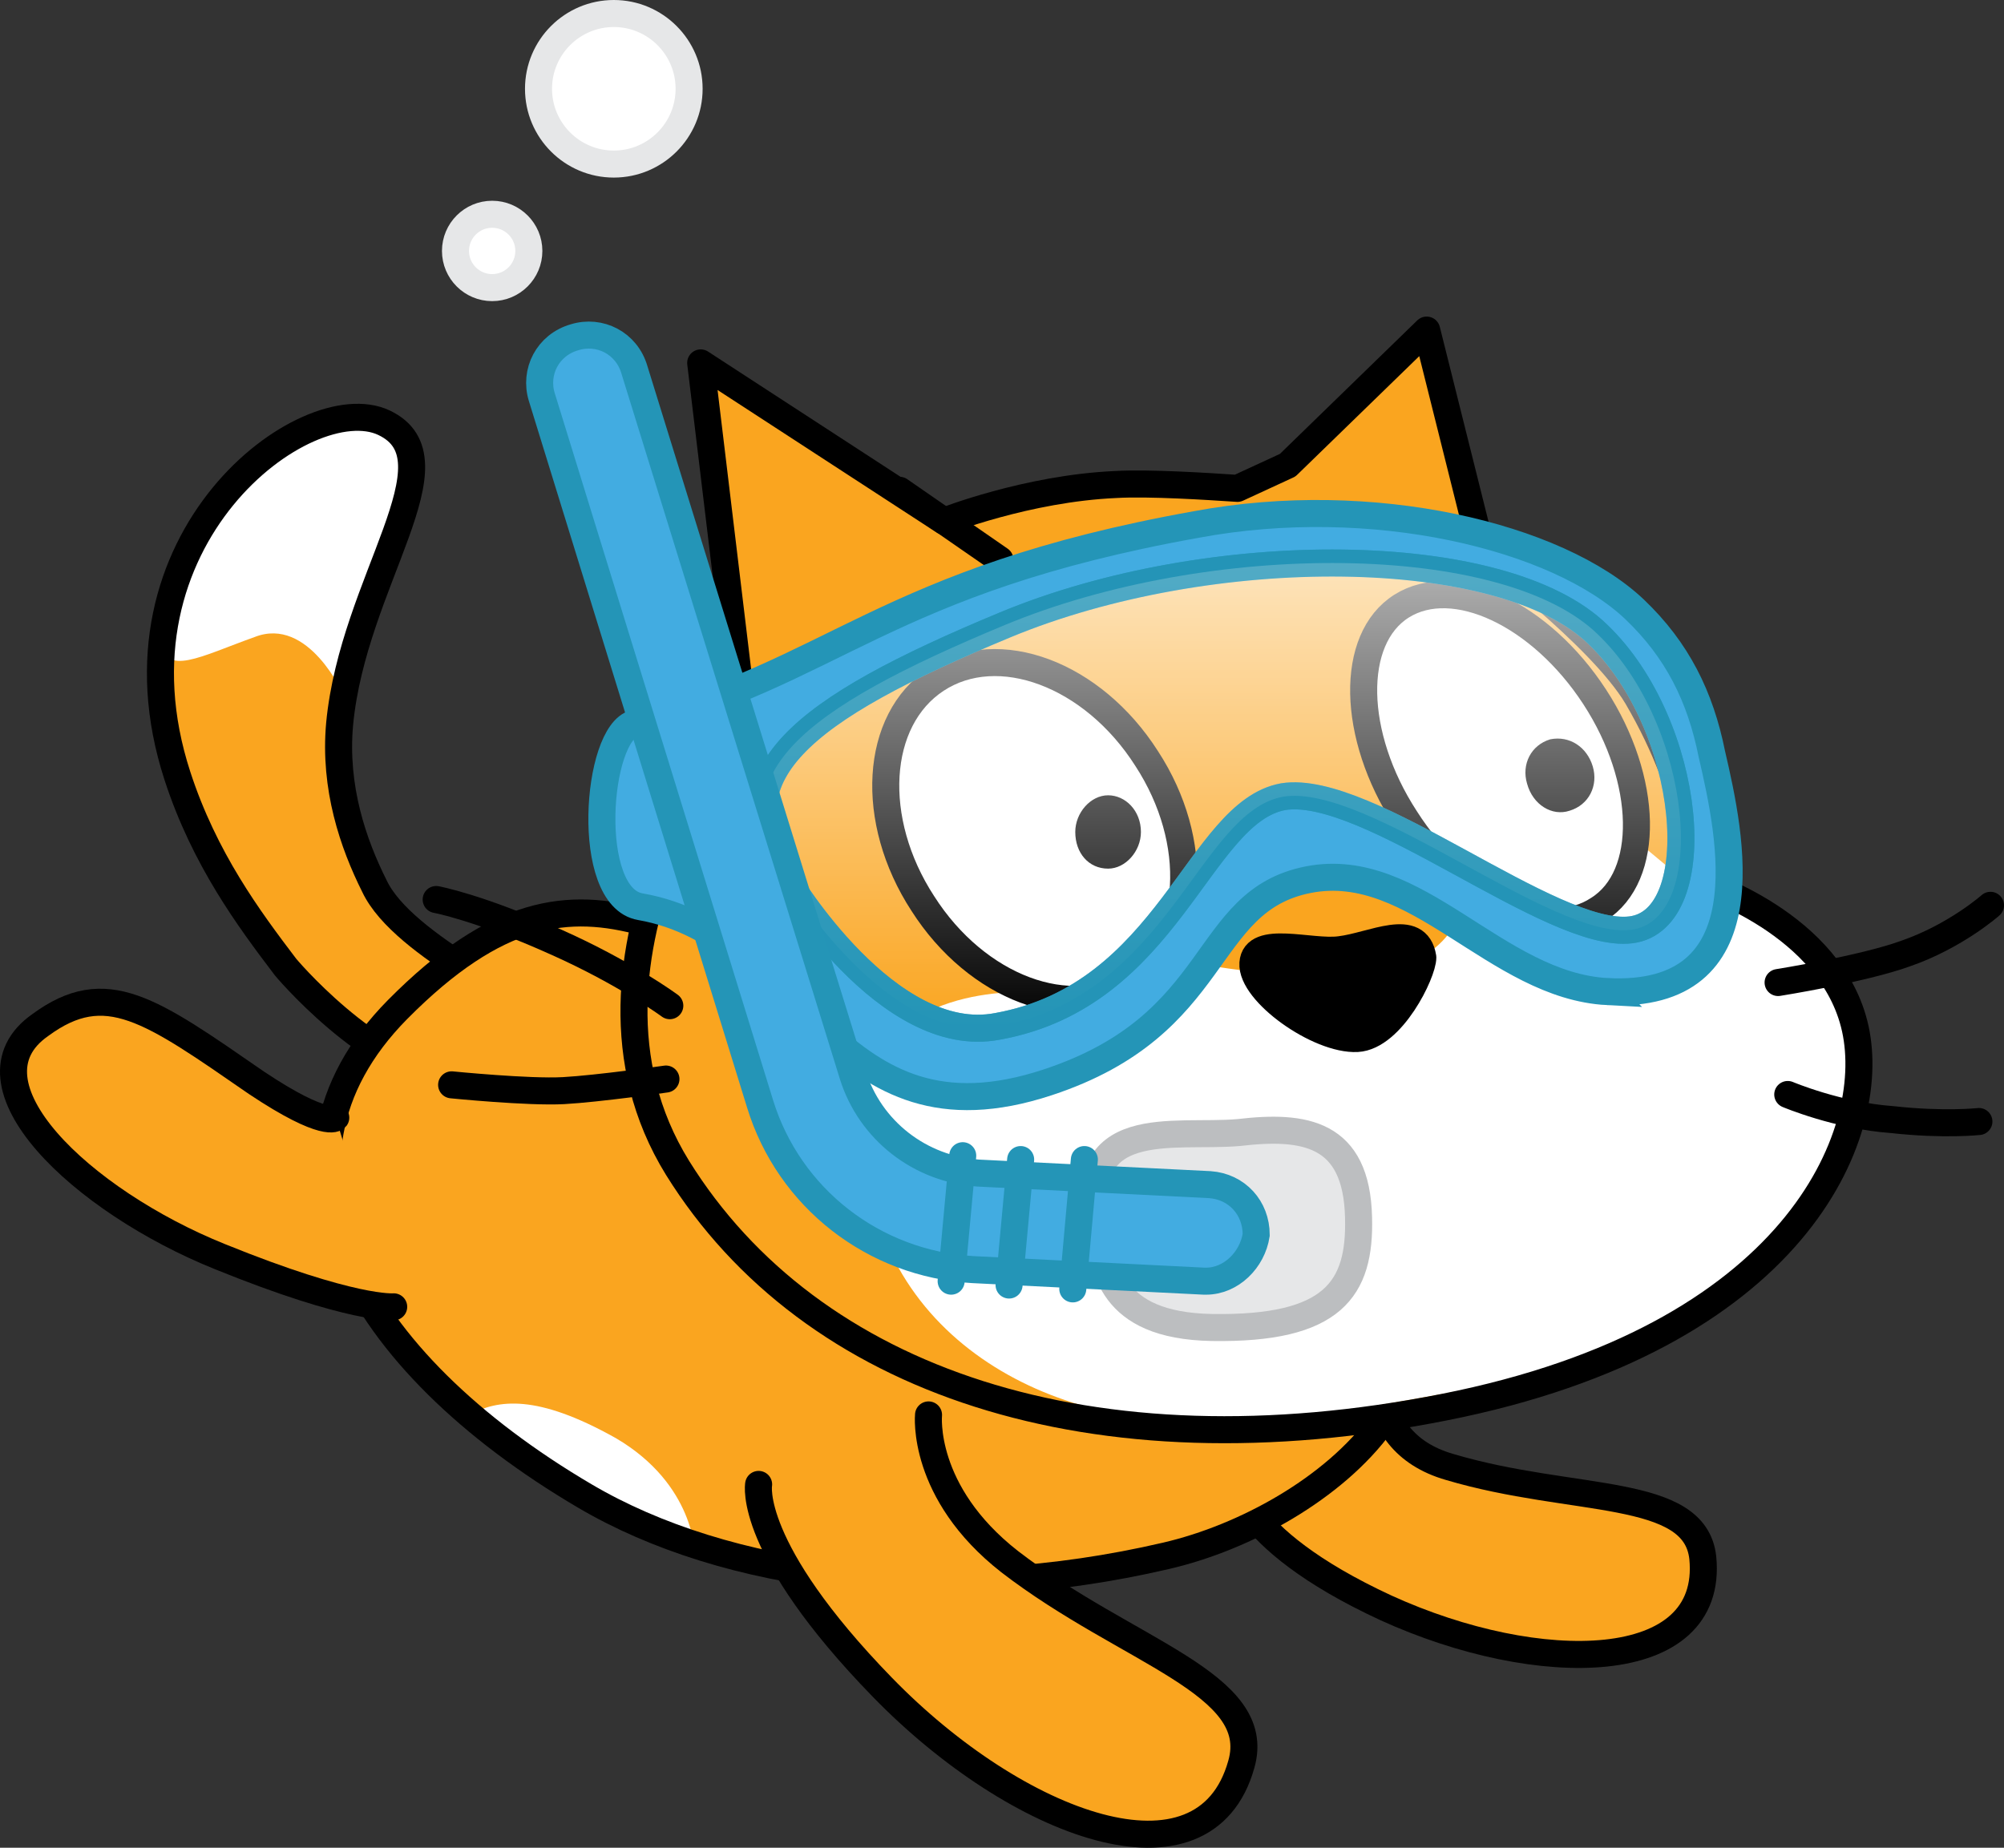 <svg version="1.1" xmlns="http://www.w3.org/2000/svg" xmlns:xlink="http://www.w3.org/1999/xlink" width="103.79" height="95.721" viewBox="0,0,103.79,95.721"><rect x="0" y="0" width="103.79" height="95.721" fill="#333333" stroke="none"/><defs><linearGradient x1="230.721" y1="162.267" x2="230.721" y2="186.367" gradientUnits="userSpaceOnUse" id="color-1"><stop offset="0" stop-color="#ffffff"/><stop offset="1" stop-color="#ffffff" stop-opacity="0"/></linearGradient></defs><g transform="translate(-191.21,-133.1)"><g data-paper-data="{&quot;isPaintingLayer&quot;:true}" fill-rule="nonzero" stroke-miterlimit="10" stroke-dasharray="" stroke-dashoffset="0" style="mix-blend-mode: normal"><path d="M262.8,202.5c0,0 -1.4,5.2 3.5,6.6c6.4,1.9 12.7,1 13.1,4.7c0.6,6.1 -8.5,6.2 -16.4,2.6c-8,-3.7 -7.9,-7 -7.9,-7c0,0 1.7,-7 7.7,-6.9z" fill="#faa51f" stroke="#000000" stroke-width="1.4" stroke-linecap="round" stroke-linejoin="round"/><path d="M219.2,186.1c0.1,0.9 0.4,2.8 -3.8,2.9c-4.2,0.1 -8.9,-5.2 -9.4,-5.8c-1.9,-2.5 -4.2,-5.6 -5.6,-9.9c-4,-12.3 6.7,-20.2 10.7,-18.3c4,1.9 -1.6,8.2 -2.3,15.6c-0.3,3.3 0.7,6.2 1.8,8.4c1.5,3.2 8.5,6.1 8.6,7.1z" fill="#faa51f" stroke="none" stroke-width="1" stroke-linecap="butt" stroke-linejoin="miter"/><path d="M211.6,161.2c-1,2.8 -2.6,7.9 -2.6,7.9c0,0 -1.8,-4.1 -4.6,-3c-2.8,1 -4.7,2.1 -4.8,0.2c0.4,-1.8 0.9,-4.7 3.2,-7.6c2.3,-2.9 6.9,-4.9 8.6,-3.6c1.7,1.5 1.2,3.3 0.2,6.1z" fill="#ffffff" stroke="none" stroke-width="1" stroke-linecap="butt" stroke-linejoin="miter"/><path d="M219.2,186.1c0.1,0.9 0.4,2.8 -3.8,2.9c-4.2,0.1 -8.9,-5.2 -9.4,-5.8c-1.9,-2.5 -4.2,-5.6 -5.6,-9.9c-4,-12.3 6.7,-20.2 10.7,-18.3c4,1.9 -1.6,8.2 -2.3,15.6c-0.3,3.3 0.7,6.2 1.8,8.4c1.5,3.2 8.5,6.1 8.6,7.1z" fill="none" stroke="#000000" stroke-width="1.4" stroke-linecap="round" stroke-linejoin="round"/><path d="M211.8,185.4c10.3,-10.4 14.8,-1.6 26.9,-0.1c8.8,1.1 16.5,4.7 22.2,9.9c9.1,8.3 -1.1,16.6 -9.3,18.5c-11.6,2.7 -22.8,1.2 -30.1,-3.1c-11.9,-7 -17.6,-17.2 -9.7,-25.2z" fill="#faa51f" stroke="none" stroke-width="1" stroke-linecap="butt" stroke-linejoin="miter"/><path d="M215.5,206.4c1.5,-0.8 3.5,-1.1 7.6,1.2c4.1,2.4 4.1,6 4.1,6c-6.7,-2.5 -11.6,-7.2 -11.7,-7.2z" fill="#ffffff" stroke="none" stroke-width="1" stroke-linecap="butt" stroke-linejoin="miter"/><path d="M211.8,185.4c10.3,-10.4 14.8,-1.6 26.9,-0.1c8.8,1.1 16.5,4.7 22.2,9.9c9.1,8.3 -1.1,16.6 -9.3,18.5c-11.6,2.7 -22.8,1.2 -30.1,-3.1c-11.9,-7 -17.6,-17.2 -9.7,-25.2z" fill="none" stroke="#000000" stroke-width="1.4" stroke-linecap="round" stroke-linejoin="round"/><path d="M239.3,206.4c0,0 -0.4,4 4.2,7.6c6.1,4.7 13.2,6.3 12,10.5c-1.9,6.8 -11.6,3.2 -18.6,-4c-7,-7.2 -6.4,-10.5 -6.4,-10.5" fill="#faa51f" stroke="#000000" stroke-width="1.4" stroke-linecap="round" stroke-linejoin="round"/><path d="M211.6,200.8c0,0 -2.1,0.2 -9,-2.6c-7.2,-2.9 -13.6,-9 -9.3,-12c3.4,-2.5 5.7,-0.8 11.2,3c3.6,2.4 4.1,1.8 4.1,1.8" fill="#faa51f" stroke="#000000" stroke-width="1.4" stroke-linecap="round" stroke-linejoin="round"/><path d="M255.3,220" fill="#faa51f" stroke="#8e5322" stroke-width="1.4" stroke-linecap="round" stroke-linejoin="round"/><path d="M257.9,157.2l7.2,-7l2.8,11.2c0,0 6.2,4.6 8.1,7.8c3.1,5.3 3.2,9.6 3.2,9.6c0,0 6.9,2.1 8.1,7.6c1.2,5.5 -3.1,16 -21.3,19.6c-18.2,3.6 -32.8,-1.3 -39.7,-12.4c-6.8,-11 4,-24.2 3.4,-23.4l-2.2,-18.3l12.6,8.2c0,0 4.3,-1.7 8.9,-1.9c1.7,-0.1 4.8,0.1 6.3,0.2z" fill="#faa51f" stroke="none" stroke-width="1" stroke-linecap="butt" stroke-linejoin="miter"/><path d="M278.8,179.2c0,0 6.6,1.6 7.8,7.1c1.5,5.5 -3.4,15.9 -20.6,19c-3.9,0.7 -7.4,1.4 -12.9,1.4c-8.5,0.1 -17.8,-5.2 -17.1,-16.3c0.4,-6.4 8.5,-5.9 8.5,-5.9l7.1,-1.8c0,0 7.1,1.6 11.3,0.7c4.2,-0.9 4.2,-4.2 4.2,-4.2l8.8,-2.6l2.4,2z" fill="#ffffff" stroke="none" stroke-width="1" stroke-linecap="butt" stroke-linejoin="miter"/><path d="M294.3,180c0,0 -1.8,1.6 -4.4,2.5c-2.2,0.8 -6.6,1.5 -6.6,1.5" fill="none" stroke="#000000" stroke-width="1.4" stroke-linecap="round" stroke-linejoin="round"/><path d="M293.7,191.2c0,0 -1.8,0.2 -4.5,-0.1c-2.8,-0.2 -5.4,-1.3 -5.4,-1.3" fill="none" stroke="#000000" stroke-width="1.4" stroke-linecap="round" stroke-linejoin="round"/><path d="M237.8,158.5l5.2,3.6" fill="none" stroke="#000000" stroke-width="1.4" stroke-linecap="round" stroke-linejoin="round"/><path d="M257.9,157.2l7.2,-7l2.8,11.2c0,0 6.2,4.6 8.1,7.8c3.1,5.3 3.2,9.6 3.2,9.6c0,0 6.9,2.1 8.1,7.6c1.2,5.5 -3.1,16 -21.3,19.6c-18.2,3.6 -32.8,-1.3 -39.7,-12.4c-6.8,-11 4,-24.2 3.4,-23.4l-2.2,-18.3l12.6,8.2c0,0 4.3,-1.7 8.9,-1.9c1.7,-0.1 4.8,0.1 6.3,0.2z" fill="none" stroke="#000000" stroke-width="1.4" stroke-linecap="round" stroke-linejoin="round"/><path d="M225.7,189c0,0 -3.5,0.5 -5.3,0.6c-1.8,0.1 -5.8,-0.3 -5.8,-0.3" fill="none" stroke="#000000" stroke-width="1.4" stroke-linecap="round" stroke-linejoin="round"/><path d="M213.8,179.7c0,0 2.2,0.4 6.2,2.2c3.6,1.6 5.9,3.3 5.9,3.3" fill="none" stroke="#000000" stroke-width="1.4" stroke-linecap="round" stroke-linejoin="round"/><path d="M273.8,169.2c2.8,4.3 2.9,9.3 0.2,11c-2.7,1.8 -7.2,-0.3 -10,-4.7c-2.8,-4.3 -2.9,-9.3 -0.2,-11c2.7,-1.7 7.2,0.4 10,4.7z" fill="#ffffff" stroke="#000000" stroke-width="1.4" stroke-linecap="round" stroke-linejoin="round"/><path d="M273.7,172.8c0.3,1 -0.2,2 -1.2,2.3c-0.9,0.3 -1.9,-0.3 -2.2,-1.4c-0.3,-1 0.2,-2 1.2,-2.3c1,-0.2 1.9,0.4 2.2,1.4" fill="#000000" stroke="none" stroke-width="1" stroke-linecap="butt" stroke-linejoin="miter"/><path d="M250.6,172.4c2.8,4.3 2.5,9.5 -0.7,11.6c-3.2,2.1 -8.1,0.3 -10.9,-4.1c-2.8,-4.3 -2.5,-9.5 0.7,-11.6c3.2,-2.1 8.1,-0.3 10.9,4.1z" fill="#ffffff" stroke="#000000" stroke-width="1.4" stroke-linecap="round" stroke-linejoin="round"/><path d="M250.3,176.2c0,1 -0.8,1.9 -1.7,1.9c-1,0 -1.7,-0.8 -1.7,-1.9c0,-1 0.8,-1.9 1.7,-1.9c0.9,0 1.7,0.8 1.7,1.9" fill="#000000" stroke="none" stroke-width="1" stroke-linecap="butt" stroke-linejoin="miter"/><path d="M260.6,182.3c1.7,-0.2 4,-1.5 4.3,0.4c0,0.8 -1.6,4.1 -3.4,4.2c-2,0.1 -5.5,-2.4 -5.4,-3.9c0.1,-1.5 3,-0.5 4.5,-0.7z" fill="#000000" stroke="#000000" stroke-width="1.4" stroke-linecap="round" stroke-linejoin="round"/><g stroke-width="1.4"><g stroke="#2495b7" stroke-linecap="butt" stroke-linejoin="miter"><path d="M274.471,184.471c-5.8,-0.3 -9.9,-6.9 -15.5,-5.8c-5.6,1.1 -4.4,7.5 -13.5,10.5c-11.2,3.7 -12.5,-7.6 -21.1,-9.1c-2.9,-0.5 -2.3,-9 -0.3,-9.5c10.3,-2.6 12.9,-7.4 29.1,-10.3c9.1,-1.7 18.7,0.6 22.7,4.4c2.2,2.1 3.4,4.5 4,7.5c1,4.3 2.8,12.7 -5.4,12.3zM273.971,165.971c-4.9,-4.8 -20.1,-4.9 -30.7,-0.5c-10.6,4.4 -14.9,7.8 -11.3,13.2c0,0 5.2,8.7 10.9,7.6c8.9,-1.6 10.4,-11.1 14.8,-11.9c4.4,-0.7 13.9,7.4 18,6.9c4.1,-0.5 3.2,-10.6 -1.7,-15.3z" fill="#42ace1"/><path d="M275.671,181.271c-4.1,0.5 -13.6,-7.6 -18,-6.9c-4.4,0.8 -5.9,10.3 -14.8,11.9c-5.7,1.1 -10.9,-7.6 -10.9,-7.6c-3.6,-5.4 0.7,-8.8 11.3,-13.2c10.6,-4.4 25.8,-4.3 30.7,0.5c4.9,4.7 5.8,14.8 1.7,15.3z" fill="url(#color-1)" opacity="0.7"/></g><g><path d="M261.571,196.171c0.1,3.7 -1.3,5.8 -7.6,5.7c-5.4,-0.1 -5.5,-3.2 -5.9,-4.9c-1.3,-6.2 3.9,-4.9 7.3,-5.2c3.4,-0.4 6.1,0 6.2,4.4z" fill="#e6e7e8" stroke="#bcbec0" stroke-linecap="round" stroke-linejoin="round"/><g stroke="#2495b7"><g fill="#42ace1" stroke-linecap="butt" stroke-linejoin="miter"><path d="M253.671,199.471h-0.1l-12,-0.6c-5.1,-0.3 -9.5,-3.7 -11,-8.6l-11.3,-36.6c-0.4,-1.3 0.3,-2.7 1.7,-3.1c1.3,-0.4 2.7,0.3 3.1,1.7l11.3,36.5c0.9,2.9 3.5,4.9 6.5,5.1l12,0.6c1.4,0.1 2.4,1.2 2.4,2.6c-0.2,1.3 -1.3,2.4 -2.6,2.4z"/></g><path d="M247.371,193.171l-0.6,6.7" fill="none" stroke-linecap="round" stroke-linejoin="round"/><path d="M243.471,199.671l0.6,-6.5" fill="none" stroke-linecap="round" stroke-linejoin="round"/><path d="M240.471,199.471l0.6,-6.5" fill="none" stroke-linecap="round" stroke-linejoin="round"/></g></g></g><path d="M223,133.8c1.076,0 2.051,0.437 2.757,1.143c0.706,0.706 1.143,1.681 1.143,2.757c0,1.076 -0.437,2.051 -1.143,2.757c-0.706,0.706 -1.681,1.143 -2.757,1.143c-1.076,0 -2.051,-0.437 -2.757,-1.143c-0.706,-0.706 -1.143,-1.681 -1.143,-2.757c0,-1.076 0.437,-2.051 1.143,-2.757c0.706,-0.706 1.681,-1.143 2.757,-1.143z" fill="#ffffff" stroke="#e6e7e8" stroke-width="1.4" stroke-linecap="round" stroke-linejoin="round"/><path d="M216.7,144.2c0.524,0 0.999,0.213 1.343,0.557c0.344,0.344 0.557,0.819 0.557,1.343c0,0.524 -0.213,0.999 -0.557,1.343c-0.344,0.344 -0.819,0.557 -1.343,0.557c-0.524,0 -0.999,-0.213 -1.343,-0.557c-0.344,-0.344 -0.557,-0.819 -0.557,-1.343c0,-0.524 0.213,-0.999 0.557,-1.343c0.344,-0.344 0.819,-0.557 1.343,-0.557z" fill="#ffffff" stroke="#e6e7e8" stroke-width="1.4" stroke-linecap="round" stroke-linejoin="round"/></g></g></svg>